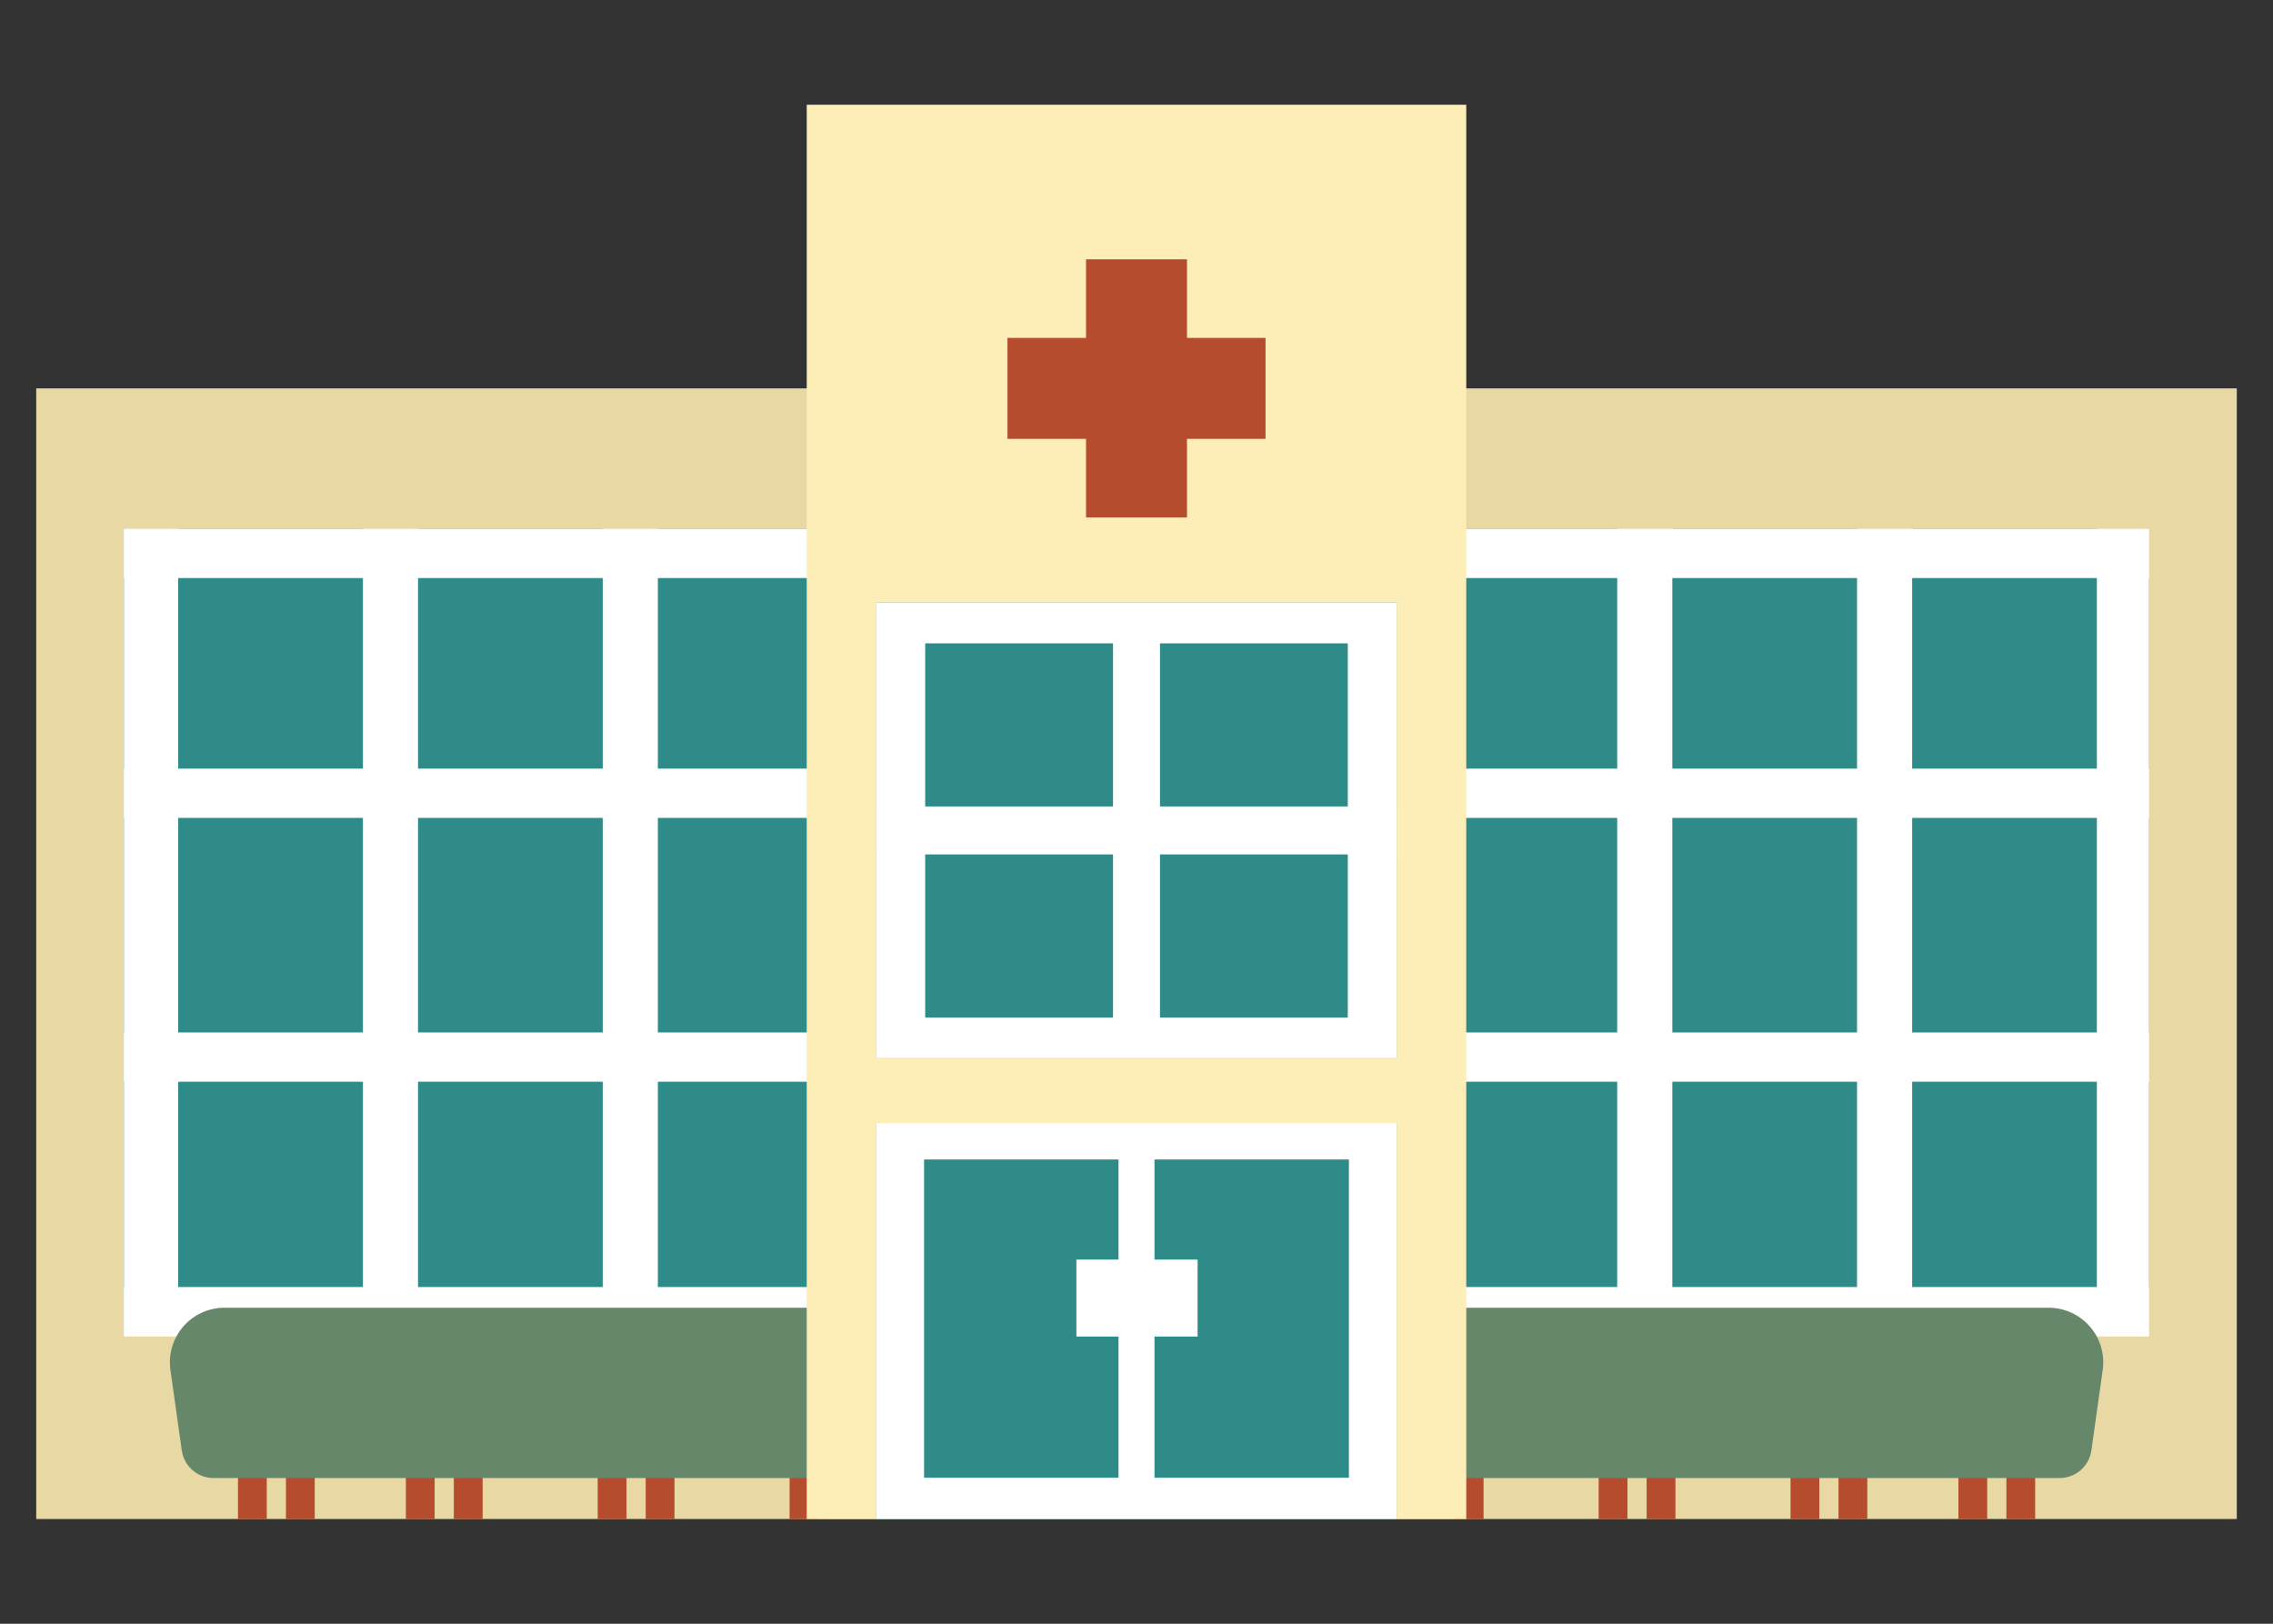 <svg xmlns="http://www.w3.org/2000/svg" viewBox="0 0 525 375"><rect x="0" y="0" width="525" height="375" fill="#333333" stroke="none"/><g id="Hospital"><rect x="8.366" y="89.696" width="508.268" height="261.116" style="fill:#e7d8a4;"/><rect x="28.631" y="122.12" width="467.738" height="186.552" style="fill:#2f8b88;"/><path d="M28.631,122.12l12.527,0l0,186.553l-12.527,0l0,-186.553Zm67.921,186.553l-12.73,0l0,-186.553l12.73,0l0,186.553Zm55.394,0l-12.73,0l0,-186.553l12.73,0l0,186.553Zm178.921,0l-136.257,0l0,-186.553l136.257,0l0,186.553Zm55.394,0l-12.73,0l0,-186.553l12.73,0l0,186.553Zm55.393,0l-12.729,0l0,-186.553l12.729,0l0,186.553Zm54.715,0l-12.051,0l0,-186.553l12.051,0l0,186.553Z" style="fill:#fff;"/><path d="M496.369,297.239l0,11.377l-467.738,0l0,-11.377l467.738,0Zm-467.738,-58.792l467.738,0l0,11.377l-467.738,0l0,-11.377Zm0,-60.933l467.738,0l0,11.377l-467.738,0l0,-11.377Zm0,-55.394l467.738,0l0,11.378l-467.738,0l0,-11.378Z" style="fill:#fff;"/><g><rect x="54.968" y="335.255" width="6.647" height="15.558" style="fill:#b54c2e;"/><rect x="66.046" y="335.255" width="6.647" height="15.558" style="fill:#b54c2e;"/><rect x="93.743" y="335.255" width="6.647" height="15.558" style="fill:#b54c2e;"/><rect x="104.822" y="335.255" width="6.647" height="15.558" style="fill:#b54c2e;"/><rect x="138.058" y="335.255" width="6.647" height="15.558" style="fill:#b54c2e;"/><rect x="149.137" y="335.255" width="6.647" height="15.558" style="fill:#b54c2e;"/><rect x="182.373" y="335.255" width="6.647" height="15.558" style="fill:#b54c2e;"/><path d="M202.415,302.019c0,0 -110.294,0 -150.572,0c-3.649,0 -7.118,1.582 -9.512,4.336c-2.393,2.754 -3.475,6.411 -2.967,10.024c0.899,6.381 1.912,13.569 2.619,18.588c0.515,3.66 3.647,6.382 7.343,6.382c29.834,0 153.089,0 153.089,0l0,-39.33Z" style="fill:#67876b;"/></g><g><rect x="463.419" y="335.255" width="6.647" height="15.558" style="fill:#b54c2e;"/><rect x="452.341" y="335.255" width="6.647" height="15.558" style="fill:#b54c2e;"/><rect x="424.644" y="335.255" width="6.647" height="15.558" style="fill:#b54c2e;"/><rect x="413.565" y="335.255" width="6.647" height="15.558" style="fill:#b54c2e;"/><rect x="380.329" y="335.255" width="6.647" height="15.558" style="fill:#b54c2e;"/><rect x="369.25" y="335.255" width="6.647" height="15.558" style="fill:#b54c2e;"/><rect x="336.014" y="335.255" width="6.647" height="15.558" style="fill:#b54c2e;"/><path d="M322.619,302.019c0,0 110.294,0 150.572,0c3.649,0 7.119,1.582 9.512,4.336c2.394,2.754 3.476,6.411 2.967,10.024c-0.899,6.381 -1.911,13.569 -2.618,18.588c-0.516,3.66 -3.648,6.382 -7.344,6.382c-29.834,0 -153.089,0 -153.089,0l0,-39.33Z" style="fill:#67876b;"/></g><rect x="186.334" y="24.187" width="152.333" height="326.625" style="fill:#fdedb6;"/><path d="M232.696,78.039l18.146,0l0,-18.147l23.316,0l0,18.147l18.146,0l0,23.315l-18.146,0l0,18.146l-23.316,0l0,-18.146l-18.146,0l0,-23.315Z" style="fill:#b54c2e;"/><rect x="202.415" y="139.162" width="120.17" height="105.248" style="fill:#2f8b88;"/><rect x="202.415" y="139.162" width="120.17" height="105.248" style="fill:#fff;"/><rect x="213.698" y="148.584" width="43.377" height="86.404" style="fill:#2f8b88;"/><path d="M267.925,148.584l43.377,0l0,86.404l-43.377,0l0,-86.404Zm54.66,86.404l0,-86.404l0,86.404Z" style="fill:#2f8b88;"/><rect x="202.415" y="259.356" width="120.17" height="91.456" style="fill:#2f8b88;"/><path d="M322.585,259.356l0,91.456l-120.17,0l0,-91.456l120.17,0Zm-64.24,81.926l0,-73.503l-44.908,0l0,73.503l44.908,0Zm53.218,0l0,-73.503l-44.908,0l0,73.503l44.908,0Z" style="fill:#fff;"/><rect x="265.236" y="290.896" width="11.377" height="17.777" style="fill:#fff;"/><rect x="248.618" y="290.896" width="11.377" height="17.777" style="fill:#fff;"/><rect x="202.415" y="186.247" width="120.17" height="11.079" style="fill:#fff;"/></g></svg>